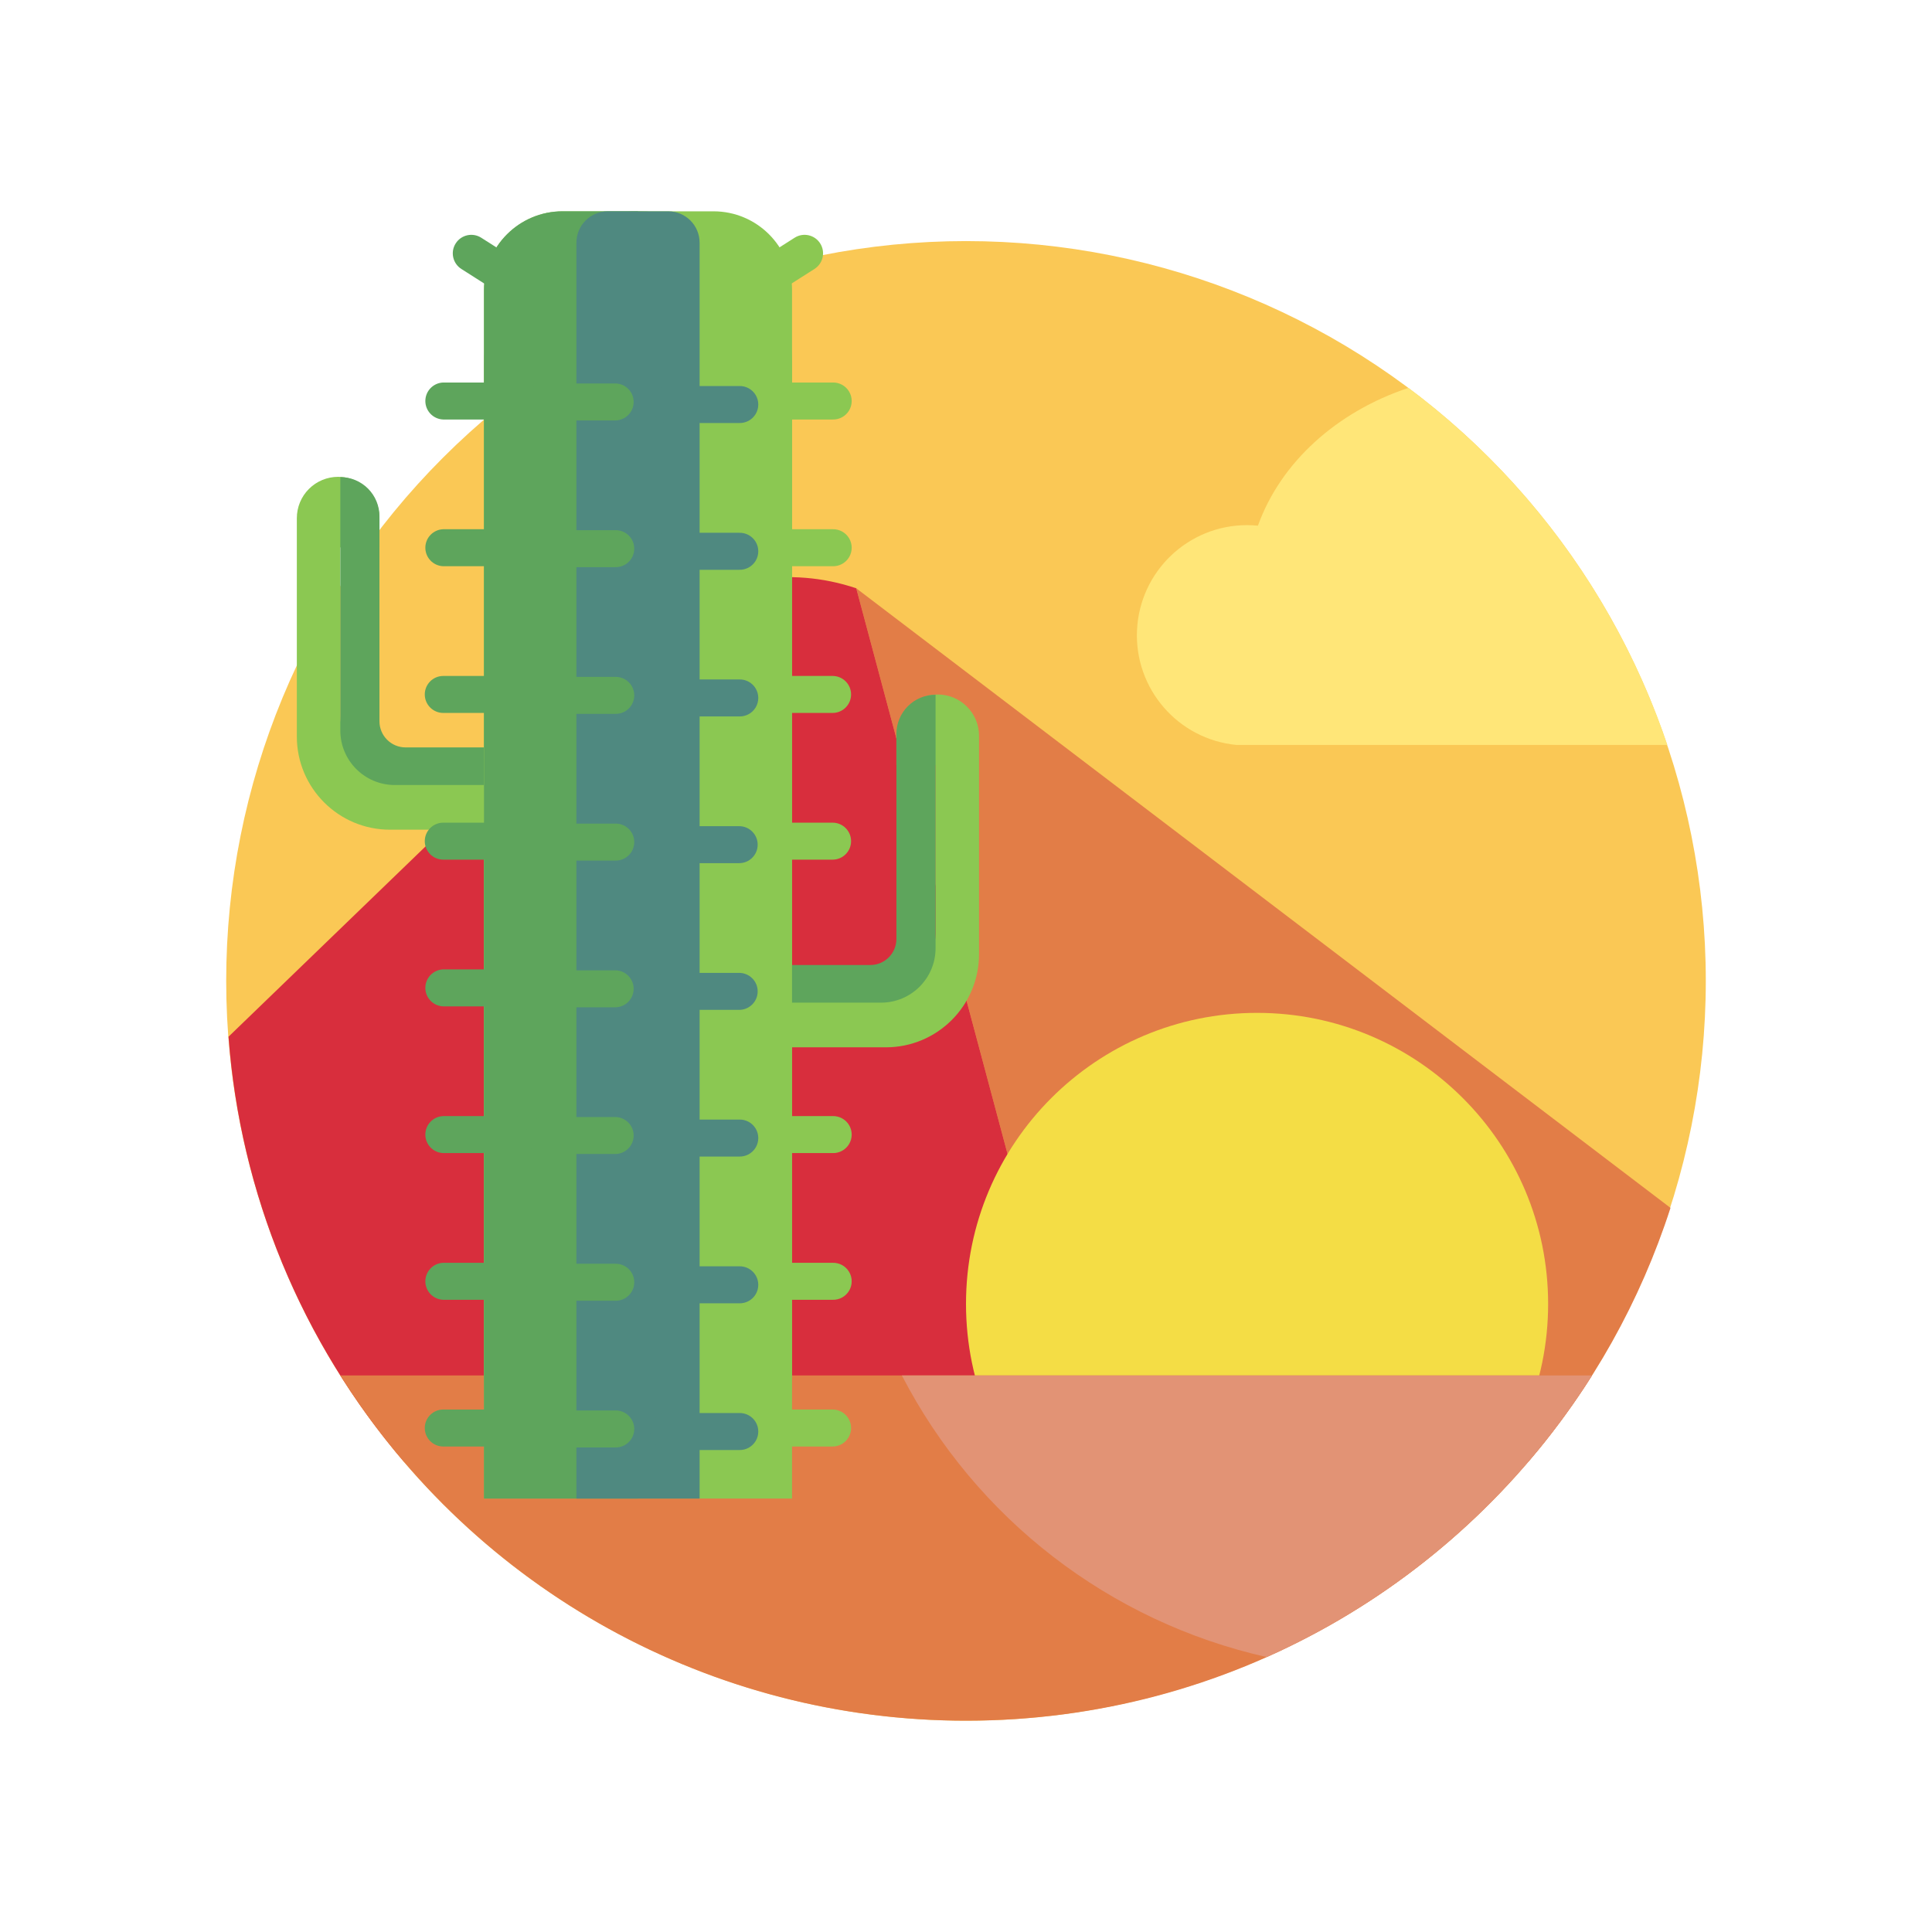 <?xml version="1.0" standalone="no"?><!DOCTYPE svg PUBLIC "-//W3C//DTD SVG 1.1//EN" "http://www.w3.org/Graphics/SVG/1.1/DTD/svg11.dtd"><svg height="1024" legacy-metrics="false" node-id="1" sillyvg="true" template-height="1024" template-width="1024" version="1.1" viewBox="0 0 1024 1024" width="1024" xmlns="http://www.w3.org/2000/svg" xmlns:xlink="http://www.w3.org/1999/xlink"><defs node-id="58"></defs><path d="M 904.11 519.89 C 904.11 623.88 862.80 723.62 789.26 797.15 C 715.73 870.69 615.99 912.00 512.00 912.00 C 408.01 912.00 308.27 870.69 234.74 797.15 C 161.20 723.62 119.89 623.88 119.89 519.89 C 119.89 415.90 161.20 316.16 234.74 242.63 C 308.27 169.09 408.01 127.78 512.00 127.78 C 615.99 127.78 715.73 169.09 789.26 242.63 C 862.80 316.16 904.11 415.90 904.11 519.89 Z" fill="#fac855" fill-rule="nonzero" node-id="60" stroke="none" target-height="784.22" target-width="784.22" target-x="119.89" target-y="127.78"></path><path d="M 615.43 728.29 C 627.83 734.08 690.58 729.88 844.09 728.62 L 844.30 728.29 Z" fill="#fac855" fill-rule="nonzero" node-id="62" stroke="none" target-height="2.98" target-width="228.87" target-x="615.43" target-y="728.29"></path><path d="M 453.84 311.81 L 577.61 774.59 L 577.72 774.59 L 810.18 774.59 C 843.91 735.22 869.48 689.54 885.40 640.20 Z" fill="#e27d47" fill-rule="nonzero" node-id="64" stroke="none" target-height="462.78" target-width="431.56" target-x="453.84" target-y="311.81"></path><path d="M 577.61 774.59 L 453.84 311.81 C 418.60 299.94 380.28 306.14 349.77 328.65 L 121.12 549.48 C 127.29 632.53 159.86 711.42 214.06 774.64 L 577.72 774.64 Z" fill="#d82e3d" fill-rule="nonzero" node-id="66" stroke="none" target-height="468.742" target-width="456.6" target-x="121.12" target-y="305.898"></path><path d="M 201.12 274.63 L 201.12 290.14 L 180.38 290.14 L 180.38 379.51 C 180.38 392.12 190.61 402.35 203.22 402.35 L 257.37 402.35 L 257.37 368.69 L 272.58 368.69 L 272.58 439.76 L 206.72 439.76 C 179.44 439.76 157.33 417.65 157.33 390.37 L 157.33 274.63 C 157.33 268.82 159.63 263.25 163.74 259.14 C 167.85 255.03 173.42 252.73 179.23 252.73 L 179.23 252.73 C 185.04 252.73 190.61 255.04 194.71 259.14 C 198.82 263.25 201.12 268.82 201.12 274.63 Z" fill="#8bc852" fill-rule="nonzero" node-id="68" stroke="none" target-height="187.03" target-width="115.25" target-x="157.33" target-y="252.73"></path><path d="M 201.12 337.80 L 201.12 382.31 C 201.12 385.99 202.59 389.51 205.19 392.10 C 207.80 394.70 211.32 396.15 215.00 396.14 L 256.48 396.14 L 256.48 416.08 L 209.25 416.08 C 193.31 416.08 180.38 403.15 180.38 387.21 L 180.38 252.88 L 180.38 252.88 C 185.88 252.88 191.16 255.07 195.05 258.96 C 198.94 262.85 201.12 268.13 201.12 273.63 L 201.12 337.80 Z" fill="#5ea55c" fill-rule="nonzero" node-id="70" stroke="none" target-height="163.2" target-width="76.1" target-x="180.38" target-y="252.88"></path><path d="M 820.54 691.11 C 820.54 776.31 751.47 845.38 666.27 845.38 C 581.07 845.38 512.00 776.31 512.00 691.11 C 512.00 605.91 581.07 536.84 666.27 536.84 C 751.47 536.84 820.54 605.91 820.54 691.11 Z" fill="#f4dd45" fill-rule="nonzero" node-id="72" stroke="none" target-height="308.54" target-width="308.54" target-x="512" target-y="536.84"></path><path d="M 338.16 112.00 C 293.08 112.00 256.53 148.55 256.53 193.63 L 256.53 794.28 L 338.16 794.28 L 338.16 112.00 Z" fill="#8bc852" fill-rule="nonzero" node-id="74" stroke="none" target-height="682.28" target-width="81.63" target-x="256.53" target-y="112"></path><path d="M 419.79 193.63 C 419.79 148.55 383.24 112.00 338.16 112.00 L 338.16 112.00 L 338.16 794.28 L 419.79 794.28 Z" fill="#8bc852" fill-rule="nonzero" node-id="76" stroke="none" target-height="682.28" target-width="81.63" target-x="338.16" target-y="112"></path><path d="M 700.75 729.00 L 180.39 729.00 C 252.13 842.99 377.43 912.11 512.12 912.00 C 651.79 912.00 774.38 839.00 843.83 729.00 Z" fill="#e27d47" fill-rule="nonzero" node-id="78" stroke="none" target-height="183" target-width="663.44" target-x="180.39" target-y="729"></path><path d="M 843.83 729.00 L 478.00 729.00 C 517.24 804.89 588.04 859.54 671.39 878.29 C 742.34 846.63 802.34 794.68 843.83 729.00 Z" fill="#e29375" fill-rule="nonzero" node-id="80" stroke="none" target-height="149.29" target-width="365.83" target-x="478" target-y="729"></path><path d="M 298.16 112.00 L 378.16 112.00 C 401.16 112.00 419.80 130.64 419.80 153.64 L 419.80 794.28 L 419.80 794.28 L 256.53 794.28 L 256.53 794.28 L 256.53 153.64 C 256.53 130.65 275.17 112.01 298.16 112.00 Z" fill="#8bc852" fill-rule="nonzero" node-id="82" stroke="none" target-height="682.28" target-width="163.27" target-x="256.53" target-y="112"></path><path d="M 298.16 112.00 L 338.16 112.00 L 338.16 112.00 L 338.16 794.28 L 338.16 794.28 L 256.53 794.28 L 256.53 794.28 L 256.53 153.64 C 256.53 130.65 275.17 112.01 298.16 112.00 Z" fill="#5ea55c" fill-rule="nonzero" node-id="84" stroke="none" target-height="682.28" target-width="81.63" target-x="256.53" target-y="112"></path><path d="M 322.16 112.00 L 354.16 112.00 C 363.36 112.00 370.81 119.45 370.81 128.65 L 370.81 794.28 L 370.81 794.28 L 305.51 794.28 L 305.51 794.28 L 305.51 128.65 C 305.51 119.45 312.96 112.00 322.16 112.00 Z" fill="#4f8980" fill-rule="nonzero" node-id="86" stroke="none" target-height="682.28" target-width="65.3" target-x="305.51" target-y="112"></path><path d="M 282.48 164.89 C 280.62 164.89 278.80 164.36 277.23 163.36 L 244.54 142.56 C 239.97 139.65 238.61 133.59 241.52 129.02 C 244.43 124.45 250.49 123.09 255.06 126.00 L 287.75 146.80 C 291.43 149.14 293.12 153.63 291.90 157.81 C 290.68 162.00 286.84 164.88 282.48 164.87 Z" fill="#5ea55c" fill-rule="nonzero" node-id="88" stroke="none" target-height="40.414" target-width="52.274" target-x="239.996" target-y="124.476"></path><path d="M 272.58 222.35 L 234.94 222.35 C 229.65 222.18 225.44 217.84 225.44 212.54 C 225.44 207.25 229.65 202.91 234.94 202.74 L 272.58 202.74 C 276.16 202.63 279.51 204.47 281.34 207.55 C 283.16 210.63 283.16 214.46 281.34 217.54 C 279.51 220.62 276.16 222.46 272.58 222.35 Z" fill="#5ea55c" fill-rule="nonzero" node-id="90" stroke="none" target-height="19.61" target-width="57.26" target-x="225.443" target-y="202.74"></path><path d="M 272.58 300.11 L 234.94 300.11 C 229.65 299.94 225.44 295.60 225.44 290.31 C 225.44 285.01 229.65 280.67 234.94 280.50 L 272.58 280.50 C 276.16 280.39 279.51 282.23 281.34 285.31 C 283.16 288.39 283.16 292.22 281.34 295.30 C 279.51 298.38 276.16 300.22 272.58 300.11 Z" fill="#5ea55c" fill-rule="nonzero" node-id="92" stroke="none" target-height="19.61" target-width="57.26" target-x="225.443" target-y="280.5"></path><path d="M 272.58 377.87 L 234.94 377.87 C 229.53 377.87 225.14 373.48 225.14 368.07 C 225.14 362.66 229.53 358.27 234.94 358.27 L 272.58 358.27 C 277.99 358.27 282.38 362.66 282.38 368.07 C 282.38 373.48 277.99 377.87 272.58 377.87 Z" fill="#5ea55c" fill-rule="nonzero" node-id="94" stroke="none" target-height="19.6" target-width="57.24" target-x="225.14" target-y="358.27"></path><path d="M 272.58 455.63 L 234.94 455.63 C 229.53 455.63 225.14 451.24 225.14 445.83 C 225.14 440.42 229.53 436.03 234.94 436.03 L 272.58 436.03 C 277.99 436.03 282.38 440.42 282.38 445.83 C 282.38 451.24 277.99 455.63 272.58 455.63 Z" fill="#5ea55c" fill-rule="nonzero" node-id="96" stroke="none" target-height="19.6" target-width="57.24" target-x="225.14" target-y="436.03"></path><path d="M 272.58 533.40 L 234.94 533.40 C 229.65 533.23 225.44 528.89 225.44 523.60 C 225.44 518.30 229.65 513.96 234.94 513.79 L 272.58 513.79 C 276.16 513.68 279.51 515.52 281.34 518.60 C 283.16 521.68 283.16 525.51 281.34 528.59 C 279.51 531.67 276.16 533.51 272.58 533.40 Z" fill="#5ea55c" fill-rule="nonzero" node-id="98" stroke="none" target-height="19.61" target-width="57.26" target-x="225.443" target-y="513.79"></path><path d="M 272.58 611.16 L 234.94 611.16 C 229.65 610.99 225.44 606.65 225.44 601.36 C 225.44 596.06 229.65 591.72 234.94 591.55 L 272.58 591.55 C 276.16 591.44 279.51 593.28 281.34 596.36 C 283.16 599.44 283.16 603.27 281.34 606.35 C 279.51 609.43 276.16 611.27 272.58 611.16 Z" fill="#5ea55c" fill-rule="nonzero" node-id="100" stroke="none" target-height="19.61" target-width="57.26" target-x="225.443" target-y="591.55"></path><path d="M 272.58 688.92 L 234.94 688.92 C 229.65 688.75 225.44 684.41 225.44 679.12 C 225.44 673.82 229.65 669.48 234.94 669.31 L 272.58 669.31 C 276.16 669.20 279.51 671.04 281.34 674.12 C 283.16 677.20 283.16 681.03 281.34 684.11 C 279.51 687.19 276.16 689.03 272.58 688.92 Z" fill="#5ea55c" fill-rule="nonzero" node-id="102" stroke="none" target-height="19.61" target-width="57.26" target-x="225.443" target-y="669.31"></path><path d="M 272.58 766.68 L 234.94 766.68 C 229.53 766.68 225.14 762.29 225.14 756.88 C 225.14 751.47 229.53 747.08 234.94 747.08 L 272.58 747.08 C 277.99 747.08 282.38 751.47 282.38 756.88 C 282.38 762.29 277.99 766.68 272.58 766.68 Z" fill="#5ea55c" fill-rule="nonzero" node-id="104" stroke="none" target-height="19.6" target-width="57.24" target-x="225.14" target-y="747.08"></path><path d="M 326.05 222.84 L 288.41 222.84 C 283.00 222.84 278.61 218.45 278.61 213.04 C 278.61 207.63 283.00 203.24 288.41 203.24 L 326.05 203.24 C 331.46 203.24 335.85 207.63 335.85 213.04 C 335.85 218.45 331.46 222.84 326.05 222.84 Z" fill="#5ea55c" fill-rule="nonzero" node-id="106" stroke="none" target-height="19.6" target-width="57.24" target-x="278.61" target-y="203.24"></path><path d="M 326.05 300.61 L 288.41 300.61 C 283.12 300.44 278.91 296.10 278.91 290.81 C 278.91 285.51 283.12 281.17 288.41 281.00 L 326.05 281.00 C 329.63 280.89 332.98 282.73 334.81 285.81 C 336.63 288.89 336.63 292.72 334.81 295.80 C 332.98 298.88 329.63 300.72 326.05 300.61 Z" fill="#5ea55c" fill-rule="nonzero" node-id="108" stroke="none" target-height="19.61" target-width="57.26" target-x="278.913" target-y="281"></path><path d="M 326.05 378.37 L 288.41 378.37 C 283.12 378.20 278.91 373.86 278.91 368.56 C 278.91 363.27 283.12 358.93 288.41 358.76 L 326.05 358.76 C 329.63 358.65 332.98 360.49 334.81 363.57 C 336.63 366.65 336.63 370.48 334.81 373.56 C 332.98 376.64 329.63 378.48 326.05 378.37 Z" fill="#5ea55c" fill-rule="nonzero" node-id="110" stroke="none" target-height="19.61" target-width="57.26" target-x="278.913" target-y="358.76"></path><path d="M 326.05 456.13 L 288.41 456.13 C 283.12 455.96 278.91 451.62 278.91 446.32 C 278.91 441.03 283.12 436.69 288.41 436.52 L 326.05 436.52 C 329.63 436.41 332.98 438.25 334.81 441.33 C 336.63 444.41 336.63 448.24 334.81 451.32 C 332.98 454.40 329.63 456.24 326.05 456.13 Z" fill="#5ea55c" fill-rule="nonzero" node-id="112" stroke="none" target-height="19.61" target-width="57.26" target-x="278.913" target-y="436.52"></path><path d="M 326.05 533.89 L 288.41 533.89 C 283.00 533.89 278.61 529.50 278.61 524.09 C 278.61 518.68 283.00 514.29 288.41 514.29 L 326.05 514.29 C 331.46 514.29 335.85 518.68 335.85 524.09 C 335.85 529.50 331.46 533.89 326.05 533.89 Z" fill="#5ea55c" fill-rule="nonzero" node-id="114" stroke="none" target-height="19.6" target-width="57.24" target-x="278.61" target-y="514.29"></path><path d="M 326.05 611.65 L 288.41 611.65 C 283.00 611.65 278.61 607.26 278.61 601.85 C 278.61 596.44 283.00 592.05 288.41 592.05 L 326.05 592.05 C 331.46 592.05 335.85 596.44 335.85 601.85 C 335.85 607.26 331.46 611.65 326.05 611.65 Z" fill="#5ea55c" fill-rule="nonzero" node-id="116" stroke="none" target-height="19.6" target-width="57.24" target-x="278.61" target-y="592.05"></path><path d="M 326.05 689.42 L 288.41 689.42 C 283.12 689.25 278.91 684.91 278.91 679.62 C 278.91 674.32 283.12 669.98 288.41 669.81 L 326.05 669.81 C 329.63 669.70 332.98 671.54 334.81 674.62 C 336.63 677.70 336.63 681.53 334.81 684.61 C 332.98 687.69 329.63 689.53 326.05 689.42 Z" fill="#5ea55c" fill-rule="nonzero" node-id="118" stroke="none" target-height="19.61" target-width="57.26" target-x="278.913" target-y="669.81"></path><path d="M 326.05 767.18 L 288.41 767.18 C 283.12 767.01 278.91 762.67 278.91 757.38 C 278.91 752.08 283.12 747.74 288.41 747.57 L 326.05 747.57 C 329.63 747.46 332.98 749.30 334.81 752.38 C 336.63 755.46 336.63 759.29 334.81 762.37 C 332.98 765.45 329.63 767.29 326.05 767.18 Z" fill="#5ea55c" fill-rule="nonzero" node-id="120" stroke="none" target-height="19.61" target-width="57.26" target-x="278.913" target-y="747.57"></path><path d="M 393.75 164.89 C 389.39 164.90 385.55 162.02 384.33 157.83 C 383.11 153.65 384.80 149.16 388.48 146.82 L 421.17 126.00 C 425.74 123.09 431.80 124.44 434.71 129.00 C 437.61 133.57 436.27 139.63 431.70 142.54 L 399.00 163.36 C 397.43 164.36 395.61 164.89 393.75 164.89 Z" fill="#8bc852" fill-rule="nonzero" node-id="122" stroke="none" target-height="40.418" target-width="52.273" target-x="383.961" target-y="124.472"></path><path d="M 441.29 222.35 L 403.65 222.35 C 398.36 222.18 394.15 217.84 394.15 212.54 C 394.15 207.25 398.36 202.91 403.65 202.74 L 441.29 202.74 C 444.87 202.63 448.22 204.47 450.05 207.55 C 451.87 210.63 451.87 214.46 450.05 217.54 C 448.22 220.62 444.87 222.46 441.29 222.35 Z" fill="#8bc852" fill-rule="nonzero" node-id="124" stroke="none" target-height="19.61" target-width="57.26" target-x="394.153" target-y="202.74"></path><path d="M 441.29 300.11 L 403.65 300.11 C 398.36 299.94 394.15 295.60 394.15 290.31 C 394.15 285.01 398.36 280.67 403.65 280.50 L 441.29 280.50 C 444.87 280.39 448.22 282.23 450.05 285.31 C 451.87 288.39 451.87 292.22 450.05 295.30 C 448.22 298.38 444.87 300.22 441.29 300.11 Z" fill="#8bc852" fill-rule="nonzero" node-id="126" stroke="none" target-height="19.61" target-width="57.26" target-x="394.153" target-y="280.5"></path><path d="M 441.29 377.87 L 403.65 377.87 C 398.24 377.87 393.85 373.48 393.85 368.07 C 393.85 362.66 398.24 358.27 403.65 358.27 L 441.29 358.27 C 446.70 358.27 451.09 362.66 451.09 368.07 C 451.09 373.48 446.70 377.87 441.29 377.87 Z" fill="#8bc852" fill-rule="nonzero" node-id="128" stroke="none" target-height="19.6" target-width="57.24" target-x="393.85" target-y="358.27"></path><path d="M 441.29 455.63 L 403.65 455.63 C 398.24 455.63 393.85 451.24 393.85 445.83 C 393.85 440.42 398.24 436.03 403.65 436.03 L 441.29 436.03 C 446.70 436.03 451.09 440.42 451.09 445.83 C 451.09 451.24 446.70 455.63 441.29 455.63 Z" fill="#8bc852" fill-rule="nonzero" node-id="130" stroke="none" target-height="19.6" target-width="57.24" target-x="393.85" target-y="436.03"></path><path d="M 441.29 533.40 L 403.65 533.40 C 398.36 533.23 394.15 528.89 394.15 523.60 C 394.15 518.30 398.36 513.96 403.65 513.79 L 441.29 513.79 C 444.87 513.68 448.22 515.52 450.05 518.60 C 451.87 521.68 451.87 525.51 450.05 528.59 C 448.22 531.67 444.87 533.51 441.29 533.40 Z" fill="#8bc852" fill-rule="nonzero" node-id="132" stroke="none" target-height="19.61" target-width="57.26" target-x="394.153" target-y="513.79"></path><path d="M 441.29 611.16 L 403.65 611.16 C 398.36 610.99 394.15 606.65 394.15 601.36 C 394.15 596.06 398.36 591.72 403.65 591.55 L 441.29 591.55 C 444.87 591.44 448.22 593.28 450.05 596.36 C 451.87 599.44 451.87 603.27 450.05 606.35 C 448.22 609.43 444.87 611.27 441.29 611.16 Z" fill="#8bc852" fill-rule="nonzero" node-id="134" stroke="none" target-height="19.61" target-width="57.26" target-x="394.153" target-y="591.55"></path><path d="M 441.29 688.92 L 403.65 688.92 C 398.36 688.75 394.15 684.41 394.15 679.12 C 394.15 673.82 398.36 669.48 403.65 669.31 L 441.29 669.31 C 444.87 669.20 448.22 671.04 450.05 674.12 C 451.87 677.20 451.87 681.03 450.05 684.11 C 448.22 687.19 444.87 689.03 441.29 688.92 Z" fill="#8bc852" fill-rule="nonzero" node-id="136" stroke="none" target-height="19.61" target-width="57.26" target-x="394.153" target-y="669.31"></path><path d="M 441.29 766.68 L 403.65 766.68 C 398.24 766.68 393.85 762.29 393.85 756.88 C 393.85 751.47 398.24 747.08 403.65 747.08 L 441.29 747.08 C 446.70 747.08 451.09 751.47 451.09 756.88 C 451.09 762.29 446.70 766.68 441.29 766.68 Z" fill="#8bc852" fill-rule="nonzero" node-id="138" stroke="none" target-height="19.6" target-width="57.24" target-x="393.85" target-y="747.08"></path><path d="M 391.78 224.21 L 354.14 224.21 C 348.85 224.04 344.64 219.70 344.64 214.41 C 344.64 209.11 348.85 204.77 354.14 204.60 L 391.78 204.60 C 395.36 204.49 398.71 206.33 400.54 209.41 C 402.36 212.49 402.36 216.32 400.54 219.40 C 398.71 222.48 395.36 224.32 391.78 224.21 Z" fill="#4f8980" fill-rule="nonzero" node-id="140" stroke="none" target-height="19.61" target-width="57.26" target-x="344.643" target-y="204.6"></path><path d="M 391.78 302.00 L 354.14 302.00 C 348.85 301.83 344.64 297.49 344.64 292.19 C 344.64 286.90 348.85 282.56 354.14 282.39 L 391.78 282.39 C 395.36 282.28 398.71 284.12 400.54 287.20 C 402.36 290.28 402.36 294.11 400.54 297.19 C 398.71 300.27 395.36 302.11 391.78 302.00 Z" fill="#4f8980" fill-rule="nonzero" node-id="142" stroke="none" target-height="19.61" target-width="57.26" target-x="344.643" target-y="282.39"></path><path d="M 391.78 379.73 L 354.14 379.73 C 348.85 379.56 344.64 375.22 344.64 369.93 C 344.64 364.63 348.85 360.29 354.14 360.12 L 391.78 360.12 C 395.36 360.01 398.71 361.85 400.54 364.93 C 402.36 368.01 402.36 371.84 400.54 374.92 C 398.71 378.00 395.36 379.84 391.78 379.73 Z" fill="#4f8980" fill-rule="nonzero" node-id="144" stroke="none" target-height="19.61" target-width="57.26" target-x="344.643" target-y="360.12"></path><path d="M 391.78 457.49 L 354.14 457.49 C 348.73 457.49 344.34 453.10 344.34 447.69 C 344.34 442.28 348.73 437.89 354.14 437.89 L 391.78 437.89 C 397.19 437.89 401.58 442.28 401.58 447.69 C 401.58 453.10 397.19 457.49 391.78 457.49 Z" fill="#4f8980" fill-rule="nonzero" node-id="146" stroke="none" target-height="19.6" target-width="57.24" target-x="344.34" target-y="437.89"></path><path d="M 391.78 535.25 L 354.14 535.25 C 348.73 535.25 344.34 530.86 344.34 525.45 C 344.34 520.04 348.73 515.65 354.14 515.65 L 391.78 515.65 C 397.19 515.65 401.58 520.04 401.58 525.45 C 401.58 530.86 397.19 535.25 391.78 535.25 Z" fill="#4f8980" fill-rule="nonzero" node-id="148" stroke="none" target-height="19.6" target-width="57.24" target-x="344.34" target-y="515.65"></path><path d="M 391.78 613.00 L 354.14 613.00 C 348.85 612.83 344.64 608.49 344.64 603.20 C 344.64 597.90 348.85 593.56 354.14 593.39 L 391.78 593.39 C 395.36 593.28 398.71 595.12 400.54 598.20 C 402.36 601.28 402.36 605.11 400.54 608.19 C 398.71 611.27 395.36 613.11 391.78 613.00 Z" fill="#4f8980" fill-rule="nonzero" node-id="150" stroke="none" target-height="19.61" target-width="57.26" target-x="344.643" target-y="593.39"></path><path d="M 391.78 690.78 L 354.14 690.78 C 348.85 690.61 344.64 686.27 344.64 680.98 C 344.64 675.68 348.85 671.34 354.14 671.17 L 391.78 671.17 C 395.36 671.06 398.71 672.90 400.54 675.98 C 402.36 679.06 402.36 682.89 400.54 685.97 C 398.71 689.05 395.36 690.89 391.78 690.78 Z" fill="#4f8980" fill-rule="nonzero" node-id="152" stroke="none" target-height="19.61" target-width="57.26" target-x="344.643" target-y="671.17"></path><path d="M 391.78 768.54 L 354.14 768.54 C 348.85 768.37 344.64 764.03 344.64 758.74 C 344.64 753.44 348.85 749.10 354.14 748.93 L 391.78 748.93 C 395.36 748.82 398.71 750.66 400.54 753.74 C 402.36 756.82 402.36 760.65 400.54 763.73 C 398.71 766.81 395.36 768.65 391.78 768.54 Z" fill="#4f8980" fill-rule="nonzero" node-id="154" stroke="none" target-height="19.61" target-width="57.26" target-x="344.643" target-y="748.93"></path><path d="M 475.11 484.03 L 475.11 453.14 L 475.11 439.14 L 447.45 439.14 L 447.45 484.03 L 461.28 484.03 L 475.11 484.03 Z" fill="none" node-id="156" stroke="none" target-height="44.89" target-width="27.66" target-x="447.45" target-y="439.14"></path><path d="M 475.11 390.00 L 475.11 405.51 L 495.85 405.51 L 495.85 494.88 C 495.84 500.93 493.43 506.74 489.15 511.02 C 484.86 515.30 479.05 517.70 473.00 517.69 L 418.86 517.69 L 418.86 484.00 L 403.65 484.00 L 403.65 555.10 L 469.52 555.10 C 496.80 555.10 518.91 532.99 518.91 505.71 L 518.91 390.00 C 518.91 377.90 509.11 368.10 497.01 368.10 L 497.01 368.10 C 491.20 368.10 485.63 370.40 481.52 374.51 C 477.41 378.62 475.11 384.19 475.11 390.00 Z" fill="#8bc852" fill-rule="nonzero" node-id="158" stroke="none" target-height="187" target-width="115.26" target-x="403.65" target-y="368.1"></path><path d="M 475.11 453.14 L 475.11 497.65 C 475.11 505.29 468.92 511.48 461.28 511.48 L 419.79 511.48 L 419.79 531.42 L 467.00 531.42 C 482.94 531.42 495.87 518.49 495.87 502.55 L 495.87 368.23 L 495.87 368.23 C 490.36 368.22 485.08 370.41 481.18 374.31 C 477.29 378.20 475.10 383.49 475.11 389.00 L 475.11 453.17 Z" fill="#5ea55c" fill-rule="nonzero" node-id="160" stroke="none" target-height="163.19" target-width="76.08" target-x="419.79" target-y="368.23"></path><path d="M 666.73 278.62 C 664.81 278.43 662.87 278.34 660.91 278.33 C 629.76 278.36 604.13 302.83 602.64 333.94 C 601.16 365.05 624.36 391.85 655.36 394.84 L 883.74 394.84 C 858.25 319.30 810.38 253.29 746.50 205.59 C 708.38 218.26 678.73 245.18 666.73 278.62 Z" fill="#ffe678" fill-rule="nonzero" node-id="162" stroke="none" target-height="189.25" target-width="281.095" target-x="602.645" target-y="205.59"></path></svg>